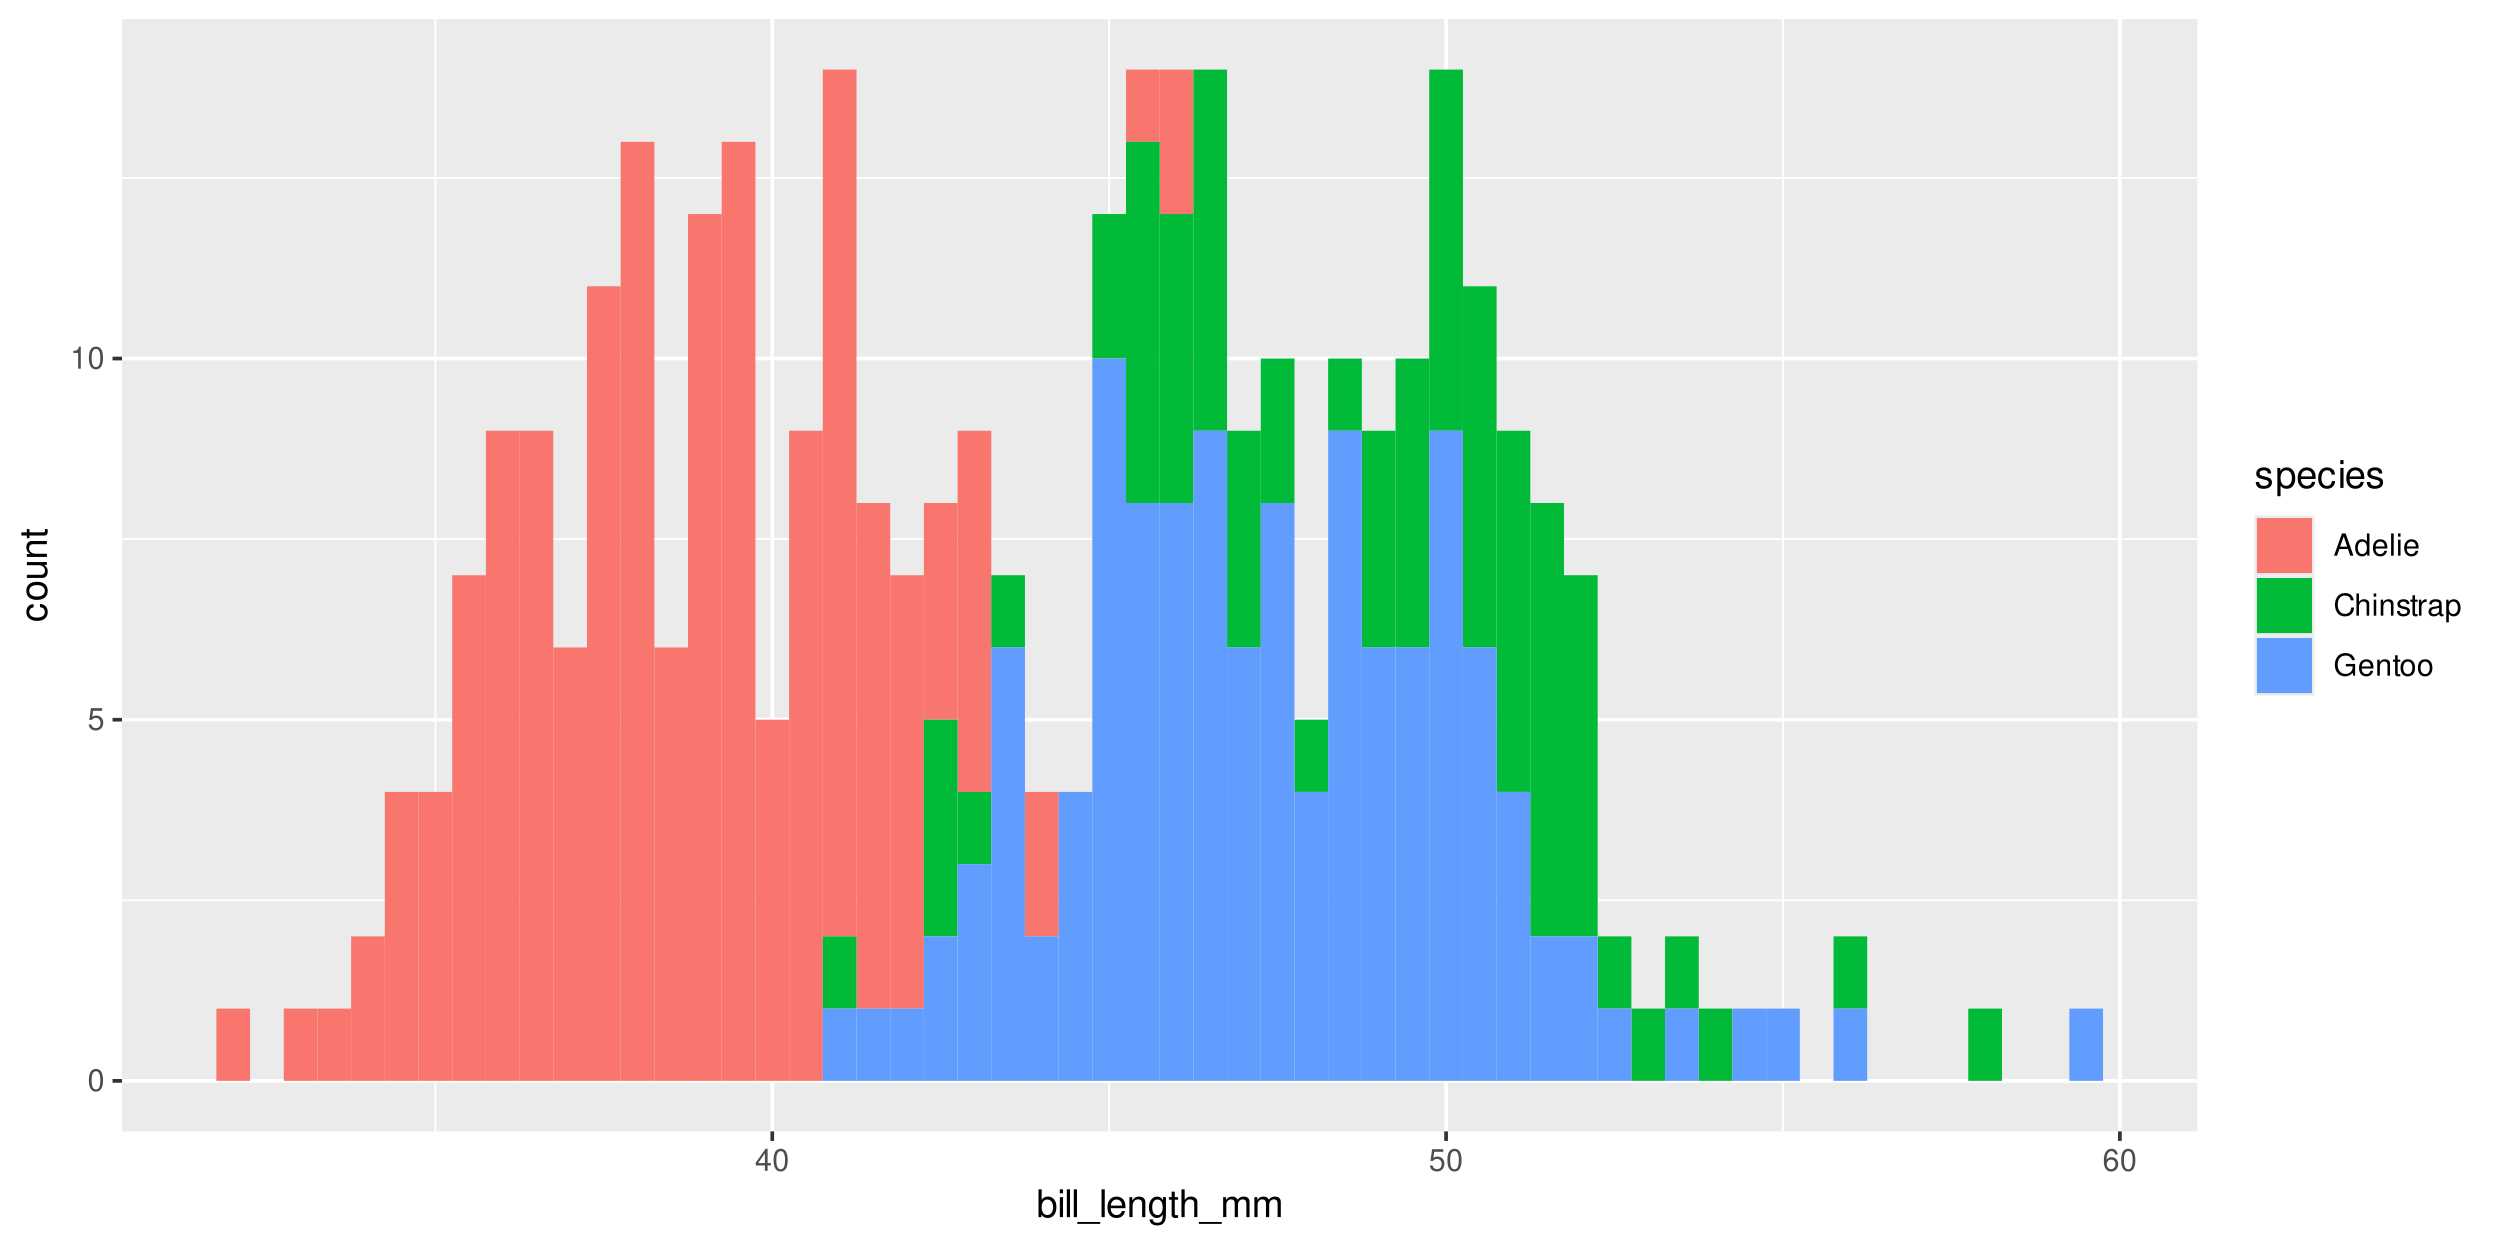 <?xml version="1.0" encoding="UTF-8"?>
<svg xmlns="http://www.w3.org/2000/svg" xmlns:xlink="http://www.w3.org/1999/xlink" width="720" height="360" viewBox="0 0 720 360">
<defs>
<g>
<g id="glyph-0-0">
<path d="M 2.422 -6.359 C 1.844 -6.359 1.312 -6.094 0.984 -5.672 C 0.578 -5.109 0.375 -4.25 0.375 -3.078 C 0.375 -0.938 1.078 0.203 2.422 0.203 C 3.734 0.203 4.453 -0.938 4.453 -3.031 C 4.453 -4.25 4.266 -5.078 3.859 -5.672 C 3.531 -6.109 3.016 -6.359 2.422 -6.359 Z M 2.422 -5.672 C 3.25 -5.672 3.672 -4.828 3.672 -3.094 C 3.672 -1.281 3.266 -0.438 2.406 -0.438 C 1.578 -0.438 1.172 -1.312 1.172 -3.062 C 1.172 -4.828 1.578 -5.672 2.422 -5.672 Z M 2.422 -5.672 "/>
</g>
<g id="glyph-0-1">
<path d="M 4.188 -6.234 L 0.969 -6.234 L 0.5 -2.844 L 1.219 -2.844 C 1.578 -3.266 1.875 -3.422 2.359 -3.422 C 3.203 -3.422 3.719 -2.844 3.719 -1.922 C 3.719 -1.031 3.203 -0.484 2.359 -0.484 C 1.688 -0.484 1.266 -0.828 1.078 -1.531 L 0.312 -1.531 C 0.406 -1.016 0.5 -0.781 0.688 -0.547 C 1.031 -0.078 1.672 0.203 2.375 0.203 C 3.641 0.203 4.516 -0.719 4.516 -2.031 C 4.516 -3.266 3.688 -4.109 2.5 -4.109 C 2.062 -4.109 1.703 -4 1.344 -3.734 L 1.594 -5.469 L 4.188 -5.469 Z M 4.188 -6.234 "/>
</g>
<g id="glyph-0-2">
<path d="M 2.281 -4.531 L 2.281 0 L 3.047 0 L 3.047 -6.359 L 2.547 -6.359 C 2.266 -5.391 2.094 -5.25 0.891 -5.094 L 0.891 -4.531 Z M 2.281 -4.531 "/>
</g>
<g id="glyph-0-3">
<path d="M 2.875 -1.547 L 2.875 0 L 3.656 0 L 3.656 -1.547 L 4.578 -1.547 L 4.578 -2.234 L 3.656 -2.234 L 3.656 -6.359 L 3.078 -6.359 L 0.25 -2.359 L 0.25 -1.547 Z M 2.875 -2.234 L 0.922 -2.234 L 2.875 -5.047 Z M 2.875 -2.234 "/>
</g>
<g id="glyph-0-4">
<path d="M 4.375 -4.703 C 4.234 -5.75 3.562 -6.359 2.609 -6.359 C 1.922 -6.359 1.312 -6.031 0.938 -5.453 C 0.547 -4.828 0.375 -4.062 0.375 -2.906 C 0.375 -1.828 0.531 -1.156 0.906 -0.594 C 1.234 -0.078 1.781 0.203 2.469 0.203 C 3.656 0.203 4.516 -0.688 4.516 -1.922 C 4.516 -3.094 3.719 -3.922 2.609 -3.922 C 1.984 -3.922 1.5 -3.688 1.172 -3.234 C 1.172 -4.797 1.672 -5.672 2.562 -5.672 C 3.109 -5.672 3.484 -5.328 3.609 -4.703 Z M 2.5 -3.234 C 3.25 -3.234 3.719 -2.703 3.719 -1.859 C 3.719 -1.062 3.188 -0.484 2.484 -0.484 C 1.766 -0.484 1.219 -1.094 1.219 -1.906 C 1.219 -2.688 1.734 -3.234 2.5 -3.234 Z M 2.5 -3.234 "/>
</g>
<g id="glyph-0-5">
<path d="M 4.172 -1.922 L 4.828 0 L 5.75 0 L 3.5 -6.406 L 2.438 -6.406 L 0.156 0 L 1.016 0 L 1.703 -1.922 Z M 3.938 -2.609 L 1.906 -2.609 L 2.953 -5.531 Z M 3.938 -2.609 "/>
</g>
<g id="glyph-0-6">
<path d="M 4.359 -6.406 L 3.625 -6.406 L 3.625 -4.031 C 3.312 -4.5 2.828 -4.734 2.203 -4.734 C 1.016 -4.734 0.234 -3.781 0.234 -2.312 C 0.234 -0.75 0.984 0.203 2.234 0.203 C 2.875 0.203 3.312 -0.031 3.703 -0.609 L 3.703 0 L 4.359 0 Z M 2.328 -4.062 C 3.125 -4.062 3.625 -3.359 3.625 -2.25 C 3.625 -1.188 3.109 -0.484 2.344 -0.484 C 1.531 -0.484 1 -1.203 1 -2.266 C 1 -3.344 1.531 -4.062 2.328 -4.062 Z M 2.328 -4.062 "/>
</g>
<g id="glyph-0-7">
<path d="M 4.516 -2.062 C 4.516 -2.766 4.453 -3.188 4.328 -3.531 C 4.031 -4.281 3.328 -4.734 2.469 -4.734 C 1.172 -4.734 0.359 -3.766 0.359 -2.25 C 0.359 -0.719 1.141 0.203 2.453 0.203 C 3.5 0.203 4.234 -0.391 4.422 -1.406 L 3.672 -1.406 C 3.469 -0.797 3.062 -0.469 2.469 -0.469 C 2 -0.469 1.609 -0.688 1.359 -1.078 C 1.188 -1.344 1.125 -1.594 1.125 -2.062 Z M 1.141 -2.656 C 1.203 -3.516 1.719 -4.062 2.453 -4.062 C 3.203 -4.062 3.719 -3.484 3.719 -2.656 Z M 1.141 -2.656 "/>
</g>
<g id="glyph-0-8">
<path d="M 1.344 -6.406 L 0.594 -6.406 L 0.594 0 L 1.344 0 Z M 1.344 -6.406 "/>
</g>
<g id="glyph-0-9">
<path d="M 1.312 -4.609 L 0.594 -4.609 L 0.594 0 L 1.312 0 Z M 1.312 -6.406 L 0.578 -6.406 L 0.578 -5.484 L 1.312 -5.484 Z M 1.312 -6.406 "/>
</g>
<g id="glyph-0-10">
<path d="M 5.828 -4.422 C 5.562 -5.828 4.766 -6.516 3.359 -6.516 C 2.484 -6.516 1.797 -6.25 1.312 -5.719 C 0.734 -5.078 0.422 -4.172 0.422 -3.125 C 0.422 -2.078 0.75 -1.172 1.344 -0.547 C 1.844 -0.031 2.484 0.203 3.312 0.203 C 4.875 0.203 5.766 -0.641 5.953 -2.344 L 5.109 -2.344 C 5.047 -1.906 4.953 -1.594 4.828 -1.344 C 4.562 -0.812 4.016 -0.516 3.328 -0.516 C 2.047 -0.516 1.234 -1.547 1.234 -3.141 C 1.234 -4.781 2 -5.797 3.25 -5.797 C 3.781 -5.797 4.25 -5.641 4.516 -5.391 C 4.766 -5.172 4.891 -4.906 4.984 -4.422 Z M 5.828 -4.422 "/>
</g>
<g id="glyph-0-11">
<path d="M 0.609 -6.406 L 0.609 0 L 1.344 0 L 1.344 -2.547 C 1.344 -3.484 1.844 -4.094 2.594 -4.094 C 2.844 -4.094 3.062 -4.031 3.25 -3.891 C 3.453 -3.734 3.547 -3.516 3.547 -3.188 L 3.547 0 L 4.281 0 L 4.281 -3.484 C 4.281 -4.25 3.719 -4.734 2.828 -4.734 C 2.172 -4.734 1.781 -4.547 1.344 -3.969 L 1.344 -6.406 Z M 0.609 -6.406 "/>
</g>
<g id="glyph-0-12">
<path d="M 0.609 -4.609 L 0.609 0 L 1.359 0 L 1.359 -2.547 C 1.359 -3.484 1.844 -4.094 2.609 -4.094 C 3.188 -4.094 3.547 -3.75 3.547 -3.188 L 3.547 0 L 4.281 0 L 4.281 -3.484 C 4.281 -4.25 3.719 -4.734 2.828 -4.734 C 2.141 -4.734 1.703 -4.484 1.297 -3.828 L 1.297 -4.609 Z M 0.609 -4.609 "/>
</g>
<g id="glyph-0-13">
<path d="M 3.859 -3.328 C 3.844 -4.234 3.25 -4.734 2.188 -4.734 C 1.109 -4.734 0.406 -4.188 0.406 -3.328 C 0.406 -2.609 0.781 -2.266 1.875 -2 L 2.562 -1.844 C 3.062 -1.719 3.266 -1.531 3.266 -1.203 C 3.266 -0.766 2.844 -0.469 2.203 -0.469 C 1.797 -0.469 1.469 -0.594 1.281 -0.781 C 1.172 -0.922 1.125 -1.047 1.078 -1.375 L 0.297 -1.375 C 0.328 -0.312 0.938 0.203 2.141 0.203 C 3.297 0.203 4.031 -0.375 4.031 -1.266 C 4.031 -1.938 3.656 -2.328 2.734 -2.547 L 2.031 -2.703 C 1.438 -2.844 1.172 -3.047 1.172 -3.375 C 1.172 -3.797 1.562 -4.062 2.156 -4.062 C 2.75 -4.062 3.062 -3.812 3.078 -3.328 Z M 3.859 -3.328 "/>
</g>
<g id="glyph-0-14">
<path d="M 2.234 -4.609 L 1.484 -4.609 L 1.484 -5.875 L 0.75 -5.875 L 0.75 -4.609 L 0.125 -4.609 L 0.125 -4.016 L 0.75 -4.016 L 0.75 -0.531 C 0.75 -0.047 1.062 0.203 1.641 0.203 C 1.828 0.203 1.984 0.188 2.234 0.141 L 2.234 -0.469 C 2.125 -0.453 2.031 -0.438 1.875 -0.438 C 1.562 -0.438 1.484 -0.531 1.484 -0.859 L 1.484 -4.016 L 2.234 -4.016 Z M 2.234 -4.609 "/>
</g>
<g id="glyph-0-15">
<path d="M 0.609 -4.609 L 0.609 0 L 1.344 0 L 1.344 -2.391 C 1.359 -3.5 1.812 -4 2.828 -3.969 L 2.828 -4.719 C 2.703 -4.734 2.625 -4.734 2.547 -4.734 C 2.062 -4.734 1.703 -4.453 1.281 -3.781 L 1.281 -4.609 Z M 0.609 -4.609 "/>
</g>
<g id="glyph-0-16">
<path d="M 4.703 -0.438 C 4.625 -0.406 4.594 -0.406 4.547 -0.406 C 4.297 -0.406 4.156 -0.547 4.156 -0.781 L 4.156 -3.484 C 4.156 -4.297 3.547 -4.734 2.422 -4.734 C 1.734 -4.734 1.203 -4.547 0.891 -4.203 C 0.672 -3.969 0.594 -3.703 0.578 -3.25 L 1.312 -3.25 C 1.375 -3.812 1.703 -4.062 2.391 -4.062 C 3.062 -4.062 3.422 -3.812 3.422 -3.375 L 3.422 -3.188 C 3.406 -2.875 3.25 -2.75 2.656 -2.672 C 1.625 -2.547 1.453 -2.5 1.172 -2.391 C 0.641 -2.156 0.375 -1.766 0.375 -1.156 C 0.375 -0.328 0.953 0.203 1.875 0.203 C 2.469 0.203 2.922 0 3.453 -0.469 C 3.5 0 3.734 0.203 4.203 0.203 C 4.359 0.203 4.453 0.188 4.703 0.125 Z M 3.422 -1.453 C 3.422 -1.203 3.359 -1.062 3.125 -0.859 C 2.828 -0.578 2.469 -0.438 2.047 -0.438 C 1.469 -0.438 1.141 -0.719 1.141 -1.172 C 1.141 -1.656 1.453 -1.906 2.25 -2.016 C 3.031 -2.125 3.172 -2.156 3.422 -2.281 Z M 3.422 -1.453 "/>
</g>
<g id="glyph-0-17">
<path d="M 0.469 1.922 L 1.219 1.922 L 1.219 -0.484 C 1.594 -0.016 2.031 0.203 2.625 0.203 C 3.828 0.203 4.594 -0.75 4.594 -2.219 C 4.594 -3.781 3.844 -4.734 2.625 -4.734 C 2 -4.734 1.5 -4.453 1.156 -3.922 L 1.156 -4.609 L 0.469 -4.609 Z M 2.5 -4.062 C 3.312 -4.062 3.828 -3.344 3.828 -2.25 C 3.828 -1.203 3.297 -0.484 2.5 -0.484 C 1.719 -0.484 1.219 -1.188 1.219 -2.266 C 1.219 -3.359 1.719 -4.062 2.5 -4.062 Z M 2.5 -4.062 "/>
</g>
<g id="glyph-0-18">
<path d="M 6.234 -3.391 L 3.562 -3.391 L 3.562 -2.672 L 5.516 -2.672 L 5.516 -2.484 C 5.516 -1.344 4.672 -0.516 3.5 -0.516 C 2.844 -0.516 2.266 -0.75 1.875 -1.172 C 1.453 -1.625 1.203 -2.391 1.203 -3.188 C 1.203 -4.766 2.109 -5.797 3.453 -5.797 C 4.438 -5.797 5.141 -5.297 5.312 -4.469 L 6.156 -4.469 C 5.922 -5.766 4.938 -6.516 3.469 -6.516 C 2.688 -6.516 2.047 -6.312 1.547 -5.906 C 0.797 -5.281 0.391 -4.297 0.391 -3.141 C 0.391 -1.172 1.594 0.203 3.328 0.203 C 4.203 0.203 4.875 -0.125 5.516 -0.812 L 5.719 0.031 L 6.234 0.031 Z M 6.234 -3.391 "/>
</g>
<g id="glyph-0-19">
<path d="M 2.391 -4.734 C 1.094 -4.734 0.312 -3.812 0.312 -2.266 C 0.312 -0.719 1.094 0.203 2.406 0.203 C 3.703 0.203 4.484 -0.719 4.484 -2.234 C 4.484 -3.828 3.734 -4.734 2.391 -4.734 Z M 2.406 -4.062 C 3.234 -4.062 3.719 -3.391 3.719 -2.25 C 3.719 -1.156 3.203 -0.469 2.406 -0.469 C 1.578 -0.469 1.078 -1.156 1.078 -2.266 C 1.078 -3.391 1.578 -4.062 2.406 -4.062 Z M 2.406 -4.062 "/>
</g>
<g id="glyph-1-0">
<path d="M 0.594 -8.016 L 0.594 0 L 1.422 0 L 1.422 -0.734 C 1.859 -0.062 2.438 0.25 3.25 0.25 C 4.766 0.25 5.75 -0.984 5.75 -2.906 C 5.75 -4.781 4.812 -5.922 3.281 -5.922 C 2.5 -5.922 1.938 -5.625 1.5 -4.984 L 1.5 -8.016 Z M 3.109 -5.078 C 4.141 -5.078 4.797 -4.188 4.797 -2.812 C 4.797 -1.5 4.109 -0.609 3.109 -0.609 C 2.141 -0.609 1.5 -1.484 1.5 -2.844 C 1.5 -4.188 2.141 -5.078 3.109 -5.078 Z M 3.109 -5.078 "/>
</g>
<g id="glyph-1-1">
<path d="M 1.656 -5.766 L 0.734 -5.766 L 0.734 0 L 1.656 0 Z M 1.656 -8.016 L 0.719 -8.016 L 0.719 -6.859 L 1.656 -6.859 Z M 1.656 -8.016 "/>
</g>
<g id="glyph-1-2">
<path d="M 1.672 -8.016 L 0.75 -8.016 L 0.75 0 L 1.672 0 Z M 1.672 -8.016 "/>
</g>
<g id="glyph-1-3">
<path d="M 6.359 1.391 L -0.234 1.391 L -0.234 1.938 L 6.359 1.938 Z M 6.359 1.391 "/>
</g>
<g id="glyph-1-4">
<path d="M 5.641 -2.578 C 5.641 -3.453 5.578 -3.984 5.406 -4.406 C 5.031 -5.359 4.156 -5.922 3.078 -5.922 C 1.469 -5.922 0.438 -4.703 0.438 -2.812 C 0.438 -0.906 1.438 0.25 3.062 0.25 C 4.375 0.25 5.297 -0.5 5.516 -1.75 L 4.594 -1.75 C 4.344 -0.984 3.828 -0.594 3.094 -0.594 C 2.516 -0.594 2.016 -0.859 1.703 -1.344 C 1.484 -1.672 1.406 -2 1.391 -2.578 Z M 1.422 -3.328 C 1.5 -4.391 2.141 -5.078 3.062 -5.078 C 4 -5.078 4.656 -4.359 4.656 -3.328 Z M 1.422 -3.328 "/>
</g>
<g id="glyph-1-5">
<path d="M 0.766 -5.766 L 0.766 0 L 1.688 0 L 1.688 -3.172 C 1.688 -4.359 2.312 -5.125 3.25 -5.125 C 3.984 -5.125 4.438 -4.688 4.438 -4 L 4.438 0 L 5.359 0 L 5.359 -4.359 C 5.359 -5.312 4.641 -5.922 3.531 -5.922 C 2.672 -5.922 2.125 -5.594 1.609 -4.797 L 1.609 -5.766 Z M 0.766 -5.766 "/>
</g>
<g id="glyph-1-6">
<path d="M 4.438 -5.766 L 4.438 -4.922 C 3.984 -5.625 3.469 -5.922 2.75 -5.922 C 1.359 -5.922 0.391 -4.625 0.391 -2.781 C 0.391 -1.812 0.609 -1.109 1.109 -0.531 C 1.547 -0.016 2.094 0.25 2.688 0.25 C 3.375 0.25 3.875 -0.062 4.359 -0.781 L 4.359 -0.484 C 4.359 1.062 3.922 1.625 2.781 1.625 C 2 1.625 1.594 1.312 1.5 0.656 L 0.578 0.656 C 0.656 1.734 1.5 2.391 2.766 2.391 C 3.609 2.391 4.312 2.125 4.688 1.656 C 5.125 1.125 5.297 0.406 5.297 -0.953 L 5.297 -5.766 Z M 2.844 -5.078 C 3.812 -5.078 4.359 -4.266 4.359 -2.812 C 4.359 -1.406 3.797 -0.594 2.844 -0.594 C 1.891 -0.594 1.344 -1.422 1.344 -2.844 C 1.344 -4.25 1.891 -5.078 2.844 -5.078 Z M 2.844 -5.078 "/>
</g>
<g id="glyph-1-7">
<path d="M 2.797 -5.766 L 1.844 -5.766 L 1.844 -7.344 L 0.938 -7.344 L 0.938 -5.766 L 0.156 -5.766 L 0.156 -5.016 L 0.938 -5.016 L 0.938 -0.656 C 0.938 -0.062 1.328 0.25 2.047 0.25 C 2.281 0.25 2.484 0.234 2.797 0.172 L 2.797 -0.594 C 2.656 -0.562 2.547 -0.547 2.359 -0.547 C 1.953 -0.547 1.844 -0.656 1.844 -1.062 L 1.844 -5.016 L 2.797 -5.016 Z M 2.797 -5.766 "/>
</g>
<g id="glyph-1-8">
<path d="M 0.766 -8.016 L 0.766 0 L 1.688 0 L 1.688 -3.172 C 1.688 -4.359 2.297 -5.125 3.25 -5.125 C 3.547 -5.125 3.844 -5.031 4.062 -4.875 C 4.328 -4.672 4.438 -4.406 4.438 -4 L 4.438 0 L 5.344 0 L 5.344 -4.359 C 5.344 -5.328 4.656 -5.922 3.531 -5.922 C 2.719 -5.922 2.219 -5.672 1.688 -4.969 L 1.688 -8.016 Z M 0.766 -8.016 "/>
</g>
<g id="glyph-1-9">
<path d="M 0.766 -5.766 L 0.766 0 L 1.688 0 L 1.688 -3.625 C 1.688 -4.453 2.297 -5.125 3.047 -5.125 C 3.734 -5.125 4.109 -4.703 4.109 -3.969 L 4.109 0 L 5.031 0 L 5.031 -3.625 C 5.031 -4.453 5.641 -5.125 6.391 -5.125 C 7.062 -5.125 7.453 -4.703 7.453 -3.969 L 7.453 0 L 8.375 0 L 8.375 -4.328 C 8.375 -5.359 7.781 -5.922 6.703 -5.922 C 5.938 -5.922 5.484 -5.703 4.938 -5.047 C 4.594 -5.672 4.141 -5.922 3.391 -5.922 C 2.625 -5.922 2.094 -5.641 1.609 -4.953 L 1.609 -5.766 Z M 0.766 -5.766 "/>
</g>
<g id="glyph-1-10">
<path d="M 4.812 -4.156 C 4.812 -5.297 4.062 -5.922 2.734 -5.922 C 1.391 -5.922 0.516 -5.234 0.516 -4.172 C 0.516 -3.266 0.984 -2.844 2.344 -2.516 L 3.203 -2.297 C 3.844 -2.141 4.094 -1.906 4.094 -1.5 C 4.094 -0.953 3.547 -0.594 2.75 -0.594 C 2.25 -0.594 1.844 -0.734 1.609 -0.984 C 1.469 -1.141 1.391 -1.312 1.344 -1.719 L 0.375 -1.719 C 0.422 -0.391 1.172 0.25 2.672 0.25 C 4.125 0.25 5.047 -0.469 5.047 -1.578 C 5.047 -2.438 4.562 -2.906 3.422 -3.172 L 2.547 -3.391 C 1.797 -3.562 1.469 -3.812 1.469 -4.219 C 1.469 -4.75 1.953 -5.078 2.688 -5.078 C 3.438 -5.078 3.828 -4.766 3.844 -4.156 Z M 4.812 -4.156 "/>
</g>
<g id="glyph-1-11">
<path d="M 0.594 2.391 L 1.516 2.391 L 1.516 -0.609 C 2 -0.016 2.547 0.25 3.281 0.25 C 4.781 0.25 5.75 -0.953 5.75 -2.781 C 5.75 -4.719 4.812 -5.922 3.281 -5.922 C 2.5 -5.922 1.875 -5.578 1.438 -4.891 L 1.438 -5.766 L 0.594 -5.766 Z M 3.125 -5.078 C 4.141 -5.078 4.797 -4.188 4.797 -2.812 C 4.797 -1.5 4.125 -0.609 3.125 -0.609 C 2.141 -0.609 1.516 -1.484 1.516 -2.844 C 1.516 -4.188 2.141 -5.078 3.125 -5.078 Z M 3.125 -5.078 "/>
</g>
<g id="glyph-1-12">
<path d="M 5.188 -3.828 C 5.141 -4.391 5.016 -4.75 4.797 -5.078 C 4.406 -5.609 3.703 -5.922 2.906 -5.922 C 1.344 -5.922 0.344 -4.703 0.344 -2.781 C 0.344 -0.922 1.328 0.25 2.891 0.25 C 4.266 0.25 5.141 -0.578 5.25 -1.984 L 4.328 -1.984 C 4.172 -1.062 3.703 -0.594 2.922 -0.594 C 1.906 -0.594 1.297 -1.422 1.297 -2.781 C 1.297 -4.219 1.891 -5.078 2.891 -5.078 C 3.656 -5.078 4.141 -4.625 4.25 -3.828 Z M 5.188 -3.828 "/>
</g>
<g id="glyph-2-0">
<path d="M -3.828 -5.188 C -4.391 -5.141 -4.75 -5.016 -5.078 -4.797 C -5.609 -4.406 -5.922 -3.703 -5.922 -2.906 C -5.922 -1.344 -4.703 -0.344 -2.781 -0.344 C -0.922 -0.344 0.25 -1.328 0.25 -2.891 C 0.25 -4.266 -0.578 -5.141 -1.984 -5.25 L -1.984 -4.328 C -1.062 -4.172 -0.594 -3.703 -0.594 -2.922 C -0.594 -1.906 -1.422 -1.297 -2.781 -1.297 C -4.219 -1.297 -5.078 -1.891 -5.078 -2.891 C -5.078 -3.656 -4.625 -4.141 -3.828 -4.25 Z M -3.828 -5.188 "/>
</g>
<g id="glyph-2-1">
<path d="M -5.922 -2.984 C -5.922 -1.359 -4.781 -0.391 -2.844 -0.391 C -0.891 -0.391 0.25 -1.359 0.25 -3 C 0.25 -4.625 -0.906 -5.609 -2.797 -5.609 C -4.797 -5.609 -5.922 -4.656 -5.922 -2.984 Z M -5.078 -3 C -5.078 -4.031 -4.234 -4.656 -2.812 -4.656 C -1.438 -4.656 -0.594 -4.016 -0.594 -3 C -0.594 -1.984 -1.438 -1.359 -2.844 -1.359 C -4.234 -1.359 -5.078 -1.984 -5.078 -3 Z M -5.078 -3 "/>
</g>
<g id="glyph-2-2">
<path d="M 0 -5.297 L -5.766 -5.297 L -5.766 -4.391 L -2.5 -4.391 C -1.312 -4.391 -0.547 -3.766 -0.547 -2.812 C -0.547 -2.094 -0.984 -1.625 -1.688 -1.625 L -5.766 -1.625 L -5.766 -0.719 L -1.312 -0.719 C -0.359 -0.719 0.25 -1.438 0.25 -2.547 C 0.25 -3.406 -0.047 -3.938 -0.797 -4.484 L 0 -4.484 Z M 0 -5.297 "/>
</g>
<g id="glyph-2-3">
<path d="M -5.766 -0.766 L 0 -0.766 L 0 -1.688 L -3.172 -1.688 C -4.359 -1.688 -5.125 -2.312 -5.125 -3.25 C -5.125 -3.984 -4.688 -4.438 -4 -4.438 L 0 -4.438 L 0 -5.359 L -4.359 -5.359 C -5.312 -5.359 -5.922 -4.641 -5.922 -3.531 C -5.922 -2.672 -5.594 -2.125 -4.797 -1.609 L -5.766 -1.609 Z M -5.766 -0.766 "/>
</g>
<g id="glyph-2-4">
<path d="M -5.766 -2.797 L -5.766 -1.844 L -7.344 -1.844 L -7.344 -0.938 L -5.766 -0.938 L -5.766 -0.156 L -5.016 -0.156 L -5.016 -0.938 L -0.656 -0.938 C -0.062 -0.938 0.25 -1.328 0.25 -2.047 C 0.25 -2.281 0.234 -2.484 0.172 -2.797 L -0.594 -2.797 C -0.562 -2.656 -0.547 -2.547 -0.547 -2.359 C -0.547 -1.953 -0.656 -1.844 -1.062 -1.844 L -5.016 -1.844 L -5.016 -2.797 Z M -5.766 -2.797 "/>
</g>
</g>
<clipPath id="clip-0">
<path clip-rule="nonzero" d="M 35.152 5.48 L 632.844 5.48 L 632.844 325.852 L 35.152 325.852 Z M 35.152 5.48 "/>
</clipPath>
<clipPath id="clip-1">
<path clip-rule="nonzero" d="M 35.152 259 L 632.844 259 L 632.844 260 L 35.152 260 Z M 35.152 259 "/>
</clipPath>
<clipPath id="clip-2">
<path clip-rule="nonzero" d="M 35.152 154 L 632.844 154 L 632.844 156 L 35.152 156 Z M 35.152 154 "/>
</clipPath>
<clipPath id="clip-3">
<path clip-rule="nonzero" d="M 35.152 50 L 632.844 50 L 632.844 52 L 35.152 52 Z M 35.152 50 "/>
</clipPath>
<clipPath id="clip-4">
<path clip-rule="nonzero" d="M 125 5.48 L 126 5.48 L 126 325.852 L 125 325.852 Z M 125 5.48 "/>
</clipPath>
<clipPath id="clip-5">
<path clip-rule="nonzero" d="M 319 5.48 L 320 5.48 L 320 325.852 L 319 325.852 Z M 319 5.48 "/>
</clipPath>
<clipPath id="clip-6">
<path clip-rule="nonzero" d="M 513 5.48 L 514 5.48 L 514 325.852 L 513 325.852 Z M 513 5.48 "/>
</clipPath>
<clipPath id="clip-7">
<path clip-rule="nonzero" d="M 35.152 310 L 632.844 310 L 632.844 312 L 35.152 312 Z M 35.152 310 "/>
</clipPath>
<clipPath id="clip-8">
<path clip-rule="nonzero" d="M 35.152 206 L 632.844 206 L 632.844 208 L 35.152 208 Z M 35.152 206 "/>
</clipPath>
<clipPath id="clip-9">
<path clip-rule="nonzero" d="M 35.152 102 L 632.844 102 L 632.844 104 L 35.152 104 Z M 35.152 102 "/>
</clipPath>
<clipPath id="clip-10">
<path clip-rule="nonzero" d="M 221 5.48 L 223 5.48 L 223 325.852 L 221 325.852 Z M 221 5.48 "/>
</clipPath>
<clipPath id="clip-11">
<path clip-rule="nonzero" d="M 415 5.48 L 418 5.48 L 418 325.852 L 415 325.852 Z M 415 5.48 "/>
</clipPath>
<clipPath id="clip-12">
<path clip-rule="nonzero" d="M 609 5.48 L 612 5.48 L 612 325.852 L 609 325.852 Z M 609 5.48 "/>
</clipPath>
</defs>
<rect x="-72" y="-36" width="864" height="432" fill="rgb(100%, 100%, 100%)" fill-opacity="1"/>
<rect x="-72" y="-36" width="864" height="432" fill="rgb(100%, 100%, 100%)" fill-opacity="1"/>
<path fill="none" stroke-width="1.067" stroke-linecap="round" stroke-linejoin="round" stroke="rgb(100%, 100%, 100%)" stroke-opacity="1" stroke-miterlimit="10" d="M 0 360 L 720 360 L 720 0 L 0 0 Z M 0 360 "/>
<g clip-path="url(#clip-0)">
<path fill-rule="nonzero" fill="rgb(92.157%, 92.157%, 92.157%)" fill-opacity="1" d="M 35.152 325.848 L 632.844 325.848 L 632.844 5.477 L 35.152 5.477 Z M 35.152 325.848 "/>
</g>
<g clip-path="url(#clip-1)">
<path fill="none" stroke-width="0.533" stroke-linecap="butt" stroke-linejoin="round" stroke="rgb(100%, 100%, 100%)" stroke-opacity="1" stroke-miterlimit="10" d="M 35.152 259.277 L 632.844 259.277 "/>
</g>
<g clip-path="url(#clip-2)">
<path fill="none" stroke-width="0.533" stroke-linecap="butt" stroke-linejoin="round" stroke="rgb(100%, 100%, 100%)" stroke-opacity="1" stroke-miterlimit="10" d="M 35.152 155.262 L 632.844 155.262 "/>
</g>
<g clip-path="url(#clip-3)">
<path fill="none" stroke-width="0.533" stroke-linecap="butt" stroke-linejoin="round" stroke="rgb(100%, 100%, 100%)" stroke-opacity="1" stroke-miterlimit="10" d="M 35.152 51.246 L 632.844 51.246 "/>
</g>
<g clip-path="url(#clip-4)">
<path fill="none" stroke-width="0.533" stroke-linecap="butt" stroke-linejoin="round" stroke="rgb(100%, 100%, 100%)" stroke-opacity="1" stroke-miterlimit="10" d="M 125.387 325.848 L 125.387 5.48 "/>
</g>
<g clip-path="url(#clip-5)">
<path fill="none" stroke-width="0.533" stroke-linecap="butt" stroke-linejoin="round" stroke="rgb(100%, 100%, 100%)" stroke-opacity="1" stroke-miterlimit="10" d="M 319.441 325.848 L 319.441 5.48 "/>
</g>
<g clip-path="url(#clip-6)">
<path fill="none" stroke-width="0.533" stroke-linecap="butt" stroke-linejoin="round" stroke="rgb(100%, 100%, 100%)" stroke-opacity="1" stroke-miterlimit="10" d="M 513.5 325.848 L 513.5 5.48 "/>
</g>
<g clip-path="url(#clip-7)">
<path fill="none" stroke-width="1.067" stroke-linecap="butt" stroke-linejoin="round" stroke="rgb(100%, 100%, 100%)" stroke-opacity="1" stroke-miterlimit="10" d="M 35.152 311.285 L 632.844 311.285 "/>
</g>
<g clip-path="url(#clip-8)">
<path fill="none" stroke-width="1.067" stroke-linecap="butt" stroke-linejoin="round" stroke="rgb(100%, 100%, 100%)" stroke-opacity="1" stroke-miterlimit="10" d="M 35.152 207.27 L 632.844 207.27 "/>
</g>
<g clip-path="url(#clip-9)">
<path fill="none" stroke-width="1.067" stroke-linecap="butt" stroke-linejoin="round" stroke="rgb(100%, 100%, 100%)" stroke-opacity="1" stroke-miterlimit="10" d="M 35.152 103.254 L 632.844 103.254 "/>
</g>
<g clip-path="url(#clip-10)">
<path fill="none" stroke-width="1.067" stroke-linecap="butt" stroke-linejoin="round" stroke="rgb(100%, 100%, 100%)" stroke-opacity="1" stroke-miterlimit="10" d="M 222.414 325.848 L 222.414 5.48 "/>
</g>
<g clip-path="url(#clip-11)">
<path fill="none" stroke-width="1.067" stroke-linecap="butt" stroke-linejoin="round" stroke="rgb(100%, 100%, 100%)" stroke-opacity="1" stroke-miterlimit="10" d="M 416.473 325.848 L 416.473 5.48 "/>
</g>
<g clip-path="url(#clip-12)">
<path fill="none" stroke-width="1.067" stroke-linecap="butt" stroke-linejoin="round" stroke="rgb(100%, 100%, 100%)" stroke-opacity="1" stroke-miterlimit="10" d="M 610.527 325.848 L 610.527 5.48 "/>
</g>
<path fill-rule="nonzero" fill="rgb(97.255%, 46.275%, 42.745%)" fill-opacity="1" d="M 62.32 311.285 L 72.023 311.285 L 72.023 290.48 L 62.32 290.48 Z M 62.32 311.285 "/>
<path fill-rule="nonzero" fill="rgb(97.255%, 46.275%, 42.745%)" fill-opacity="1" d="M 81.723 311.285 L 91.426 311.285 L 91.426 290.48 L 81.723 290.48 Z M 81.723 311.285 "/>
<path fill-rule="nonzero" fill="rgb(97.255%, 46.275%, 42.745%)" fill-opacity="1" d="M 91.426 311.285 L 101.129 311.285 L 101.129 290.48 L 91.426 290.48 Z M 91.426 311.285 "/>
<path fill-rule="nonzero" fill="rgb(97.255%, 46.275%, 42.745%)" fill-opacity="1" d="M 101.129 311.285 L 110.832 311.285 L 110.832 269.68 L 101.129 269.68 Z M 101.129 311.285 "/>
<path fill-rule="nonzero" fill="rgb(97.255%, 46.275%, 42.745%)" fill-opacity="1" d="M 110.832 311.285 L 120.535 311.285 L 120.535 228.07 L 110.832 228.07 Z M 110.832 311.285 "/>
<path fill-rule="nonzero" fill="rgb(97.255%, 46.275%, 42.745%)" fill-opacity="1" d="M 120.535 311.285 L 130.238 311.285 L 130.238 228.07 L 120.535 228.07 Z M 120.535 311.285 "/>
<path fill-rule="nonzero" fill="rgb(97.255%, 46.275%, 42.745%)" fill-opacity="1" d="M 130.238 311.285 L 139.941 311.285 L 139.941 165.664 L 130.238 165.664 Z M 130.238 311.285 "/>
<path fill-rule="nonzero" fill="rgb(97.255%, 46.275%, 42.745%)" fill-opacity="1" d="M 139.941 311.285 L 149.645 311.285 L 149.645 124.055 L 139.941 124.055 Z M 139.941 311.285 "/>
<path fill-rule="nonzero" fill="rgb(97.255%, 46.275%, 42.745%)" fill-opacity="1" d="M 149.645 311.285 L 159.348 311.285 L 159.348 124.055 L 149.645 124.055 Z M 149.645 311.285 "/>
<path fill-rule="nonzero" fill="rgb(97.255%, 46.275%, 42.745%)" fill-opacity="1" d="M 159.348 311.285 L 169.051 311.285 L 169.051 186.465 L 159.348 186.465 Z M 159.348 311.285 "/>
<path fill-rule="nonzero" fill="rgb(97.255%, 46.275%, 42.745%)" fill-opacity="1" d="M 169.051 311.285 L 178.754 311.285 L 178.754 82.449 L 169.051 82.449 Z M 169.051 311.285 "/>
<path fill-rule="nonzero" fill="rgb(97.255%, 46.275%, 42.745%)" fill-opacity="1" d="M 178.754 311.285 L 188.457 311.285 L 188.457 40.844 L 178.754 40.844 Z M 178.754 311.285 "/>
<path fill-rule="nonzero" fill="rgb(97.255%, 46.275%, 42.745%)" fill-opacity="1" d="M 188.453 311.285 L 198.156 311.285 L 198.156 186.465 L 188.453 186.465 Z M 188.453 311.285 "/>
<path fill-rule="nonzero" fill="rgb(97.255%, 46.275%, 42.745%)" fill-opacity="1" d="M 198.156 311.285 L 207.859 311.285 L 207.859 61.645 L 198.156 61.645 Z M 198.156 311.285 "/>
<path fill-rule="nonzero" fill="rgb(97.255%, 46.275%, 42.745%)" fill-opacity="1" d="M 207.859 311.285 L 217.562 311.285 L 217.562 40.844 L 207.859 40.844 Z M 207.859 311.285 "/>
<path fill-rule="nonzero" fill="rgb(97.255%, 46.275%, 42.745%)" fill-opacity="1" d="M 217.562 311.285 L 227.266 311.285 L 227.266 207.27 L 217.562 207.27 Z M 217.562 311.285 "/>
<path fill-rule="nonzero" fill="rgb(97.255%, 46.275%, 42.745%)" fill-opacity="1" d="M 227.266 311.285 L 236.969 311.285 L 236.969 124.055 L 227.266 124.055 Z M 227.266 311.285 "/>
<path fill-rule="nonzero" fill="rgb(97.255%, 46.275%, 42.745%)" fill-opacity="1" d="M 236.969 269.68 L 246.672 269.68 L 246.672 20.039 L 236.969 20.039 Z M 236.969 269.68 "/>
<path fill-rule="nonzero" fill="rgb(97.255%, 46.275%, 42.745%)" fill-opacity="1" d="M 246.672 290.484 L 256.375 290.484 L 256.375 144.863 L 246.672 144.863 Z M 246.672 290.484 "/>
<path fill-rule="nonzero" fill="rgb(97.255%, 46.275%, 42.745%)" fill-opacity="1" d="M 256.375 290.484 L 266.078 290.484 L 266.078 165.664 L 256.375 165.664 Z M 256.375 290.484 "/>
<path fill-rule="nonzero" fill="rgb(97.255%, 46.275%, 42.745%)" fill-opacity="1" d="M 266.078 207.27 L 275.781 207.27 L 275.781 144.859 L 266.078 144.859 Z M 266.078 207.27 "/>
<path fill-rule="nonzero" fill="rgb(97.255%, 46.275%, 42.745%)" fill-opacity="1" d="M 275.781 228.074 L 285.484 228.074 L 285.484 124.059 L 275.781 124.059 Z M 275.781 228.074 "/>
<path fill-rule="nonzero" fill="rgb(97.255%, 46.275%, 42.745%)" fill-opacity="1" d="M 295.188 269.68 L 304.891 269.68 L 304.891 228.074 L 295.188 228.074 Z M 295.188 269.68 "/>
<path fill-rule="nonzero" fill="rgb(97.255%, 46.275%, 42.745%)" fill-opacity="1" d="M 324.293 40.844 L 333.996 40.844 L 333.996 20.039 L 324.293 20.039 Z M 324.293 40.844 "/>
<path fill-rule="nonzero" fill="rgb(97.255%, 46.275%, 42.745%)" fill-opacity="1" d="M 333.996 61.648 L 343.699 61.648 L 343.699 20.043 L 333.996 20.043 Z M 333.996 61.648 "/>
<path fill-rule="nonzero" fill="rgb(0%, 72.941%, 21.961%)" fill-opacity="1" d="M 236.969 290.484 L 246.672 290.484 L 246.672 269.68 L 236.969 269.68 Z M 236.969 290.484 "/>
<path fill-rule="nonzero" fill="rgb(0%, 72.941%, 21.961%)" fill-opacity="1" d="M 266.078 269.68 L 275.781 269.68 L 275.781 207.27 L 266.078 207.27 Z M 266.078 269.68 "/>
<path fill-rule="nonzero" fill="rgb(0%, 72.941%, 21.961%)" fill-opacity="1" d="M 275.781 248.879 L 285.484 248.879 L 285.484 228.074 L 275.781 228.074 Z M 275.781 248.879 "/>
<path fill-rule="nonzero" fill="rgb(0%, 72.941%, 21.961%)" fill-opacity="1" d="M 285.484 186.469 L 295.188 186.469 L 295.188 165.664 L 285.484 165.664 Z M 285.484 186.469 "/>
<path fill-rule="nonzero" fill="rgb(0%, 72.941%, 21.961%)" fill-opacity="1" d="M 314.59 103.254 L 324.293 103.254 L 324.293 61.648 L 314.59 61.648 Z M 314.59 103.254 "/>
<path fill-rule="nonzero" fill="rgb(0%, 72.941%, 21.961%)" fill-opacity="1" d="M 324.293 144.859 L 333.996 144.859 L 333.996 40.844 L 324.293 40.844 Z M 324.293 144.859 "/>
<path fill-rule="nonzero" fill="rgb(0%, 72.941%, 21.961%)" fill-opacity="1" d="M 333.996 144.859 L 343.699 144.859 L 343.699 61.645 L 333.996 61.645 Z M 333.996 144.859 "/>
<path fill-rule="nonzero" fill="rgb(0%, 72.941%, 21.961%)" fill-opacity="1" d="M 343.699 124.059 L 353.402 124.059 L 353.402 20.043 L 343.699 20.043 Z M 343.699 124.059 "/>
<path fill-rule="nonzero" fill="rgb(0%, 72.941%, 21.961%)" fill-opacity="1" d="M 353.402 186.469 L 363.105 186.469 L 363.105 124.059 L 353.402 124.059 Z M 353.402 186.469 "/>
<path fill-rule="nonzero" fill="rgb(0%, 72.941%, 21.961%)" fill-opacity="1" d="M 363.105 144.859 L 372.809 144.859 L 372.809 103.254 L 363.105 103.254 Z M 363.105 144.859 "/>
<path fill-rule="nonzero" fill="rgb(0%, 72.941%, 21.961%)" fill-opacity="1" d="M 372.809 228.074 L 382.512 228.074 L 382.512 207.27 L 372.809 207.27 Z M 372.809 228.074 "/>
<path fill-rule="nonzero" fill="rgb(0%, 72.941%, 21.961%)" fill-opacity="1" d="M 382.512 124.059 L 392.215 124.059 L 392.215 103.254 L 382.512 103.254 Z M 382.512 124.059 "/>
<path fill-rule="nonzero" fill="rgb(0%, 72.941%, 21.961%)" fill-opacity="1" d="M 392.215 186.469 L 401.918 186.469 L 401.918 124.059 L 392.215 124.059 Z M 392.215 186.469 "/>
<path fill-rule="nonzero" fill="rgb(0%, 72.941%, 21.961%)" fill-opacity="1" d="M 401.918 186.469 L 411.621 186.469 L 411.621 103.254 L 401.918 103.254 Z M 401.918 186.469 "/>
<path fill-rule="nonzero" fill="rgb(0%, 72.941%, 21.961%)" fill-opacity="1" d="M 411.621 124.059 L 421.324 124.059 L 421.324 20.043 L 411.621 20.043 Z M 411.621 124.059 "/>
<path fill-rule="nonzero" fill="rgb(0%, 72.941%, 21.961%)" fill-opacity="1" d="M 421.32 186.469 L 431.023 186.469 L 431.023 82.453 L 421.32 82.453 Z M 421.32 186.469 "/>
<path fill-rule="nonzero" fill="rgb(0%, 72.941%, 21.961%)" fill-opacity="1" d="M 431.023 228.074 L 440.727 228.074 L 440.727 124.059 L 431.023 124.059 Z M 431.023 228.074 "/>
<path fill-rule="nonzero" fill="rgb(0%, 72.941%, 21.961%)" fill-opacity="1" d="M 440.727 269.68 L 450.43 269.68 L 450.43 144.859 L 440.727 144.859 Z M 440.727 269.68 "/>
<path fill-rule="nonzero" fill="rgb(0%, 72.941%, 21.961%)" fill-opacity="1" d="M 450.43 269.68 L 460.133 269.68 L 460.133 165.664 L 450.43 165.664 Z M 450.43 269.68 "/>
<path fill-rule="nonzero" fill="rgb(0%, 72.941%, 21.961%)" fill-opacity="1" d="M 460.133 290.484 L 469.836 290.484 L 469.836 269.68 L 460.133 269.68 Z M 460.133 290.484 "/>
<path fill-rule="nonzero" fill="rgb(0%, 72.941%, 21.961%)" fill-opacity="1" d="M 469.836 311.285 L 479.539 311.285 L 479.539 290.48 L 469.836 290.48 Z M 469.836 311.285 "/>
<path fill-rule="nonzero" fill="rgb(0%, 72.941%, 21.961%)" fill-opacity="1" d="M 479.539 290.484 L 489.242 290.484 L 489.242 269.68 L 479.539 269.68 Z M 479.539 290.484 "/>
<path fill-rule="nonzero" fill="rgb(0%, 72.941%, 21.961%)" fill-opacity="1" d="M 489.242 311.285 L 498.945 311.285 L 498.945 290.48 L 489.242 290.48 Z M 489.242 311.285 "/>
<path fill-rule="nonzero" fill="rgb(0%, 72.941%, 21.961%)" fill-opacity="1" d="M 528.055 290.484 L 537.758 290.484 L 537.758 269.68 L 528.055 269.68 Z M 528.055 290.484 "/>
<path fill-rule="nonzero" fill="rgb(0%, 72.941%, 21.961%)" fill-opacity="1" d="M 566.863 311.285 L 576.566 311.285 L 576.566 290.48 L 566.863 290.48 Z M 566.863 311.285 "/>
<path fill-rule="nonzero" fill="rgb(38.039%, 61.176%, 100%)" fill-opacity="1" d="M 236.969 311.285 L 246.672 311.285 L 246.672 290.48 L 236.969 290.48 Z M 236.969 311.285 "/>
<path fill-rule="nonzero" fill="rgb(38.039%, 61.176%, 100%)" fill-opacity="1" d="M 246.672 311.285 L 256.375 311.285 L 256.375 290.48 L 246.672 290.48 Z M 246.672 311.285 "/>
<path fill-rule="nonzero" fill="rgb(38.039%, 61.176%, 100%)" fill-opacity="1" d="M 256.375 311.285 L 266.078 311.285 L 266.078 290.48 L 256.375 290.48 Z M 256.375 311.285 "/>
<path fill-rule="nonzero" fill="rgb(38.039%, 61.176%, 100%)" fill-opacity="1" d="M 266.078 311.285 L 275.781 311.285 L 275.781 269.68 L 266.078 269.68 Z M 266.078 311.285 "/>
<path fill-rule="nonzero" fill="rgb(38.039%, 61.176%, 100%)" fill-opacity="1" d="M 275.781 311.285 L 285.484 311.285 L 285.484 248.875 L 275.781 248.875 Z M 275.781 311.285 "/>
<path fill-rule="nonzero" fill="rgb(38.039%, 61.176%, 100%)" fill-opacity="1" d="M 285.484 311.285 L 295.188 311.285 L 295.188 186.465 L 285.484 186.465 Z M 285.484 311.285 "/>
<path fill-rule="nonzero" fill="rgb(38.039%, 61.176%, 100%)" fill-opacity="1" d="M 295.188 311.285 L 304.891 311.285 L 304.891 269.68 L 295.188 269.68 Z M 295.188 311.285 "/>
<path fill-rule="nonzero" fill="rgb(38.039%, 61.176%, 100%)" fill-opacity="1" d="M 304.887 311.285 L 314.59 311.285 L 314.59 228.07 L 304.887 228.07 Z M 304.887 311.285 "/>
<path fill-rule="nonzero" fill="rgb(38.039%, 61.176%, 100%)" fill-opacity="1" d="M 314.59 311.285 L 324.293 311.285 L 324.293 103.254 L 314.59 103.254 Z M 314.59 311.285 "/>
<path fill-rule="nonzero" fill="rgb(38.039%, 61.176%, 100%)" fill-opacity="1" d="M 324.293 311.285 L 333.996 311.285 L 333.996 144.859 L 324.293 144.859 Z M 324.293 311.285 "/>
<path fill-rule="nonzero" fill="rgb(38.039%, 61.176%, 100%)" fill-opacity="1" d="M 333.996 311.285 L 343.699 311.285 L 343.699 144.859 L 333.996 144.859 Z M 333.996 311.285 "/>
<path fill-rule="nonzero" fill="rgb(38.039%, 61.176%, 100%)" fill-opacity="1" d="M 343.699 311.285 L 353.402 311.285 L 353.402 124.055 L 343.699 124.055 Z M 343.699 311.285 "/>
<path fill-rule="nonzero" fill="rgb(38.039%, 61.176%, 100%)" fill-opacity="1" d="M 353.402 311.285 L 363.105 311.285 L 363.105 186.465 L 353.402 186.465 Z M 353.402 311.285 "/>
<path fill-rule="nonzero" fill="rgb(38.039%, 61.176%, 100%)" fill-opacity="1" d="M 363.105 311.285 L 372.809 311.285 L 372.809 144.859 L 363.105 144.859 Z M 363.105 311.285 "/>
<path fill-rule="nonzero" fill="rgb(38.039%, 61.176%, 100%)" fill-opacity="1" d="M 372.809 311.285 L 382.512 311.285 L 382.512 228.07 L 372.809 228.07 Z M 372.809 311.285 "/>
<path fill-rule="nonzero" fill="rgb(38.039%, 61.176%, 100%)" fill-opacity="1" d="M 382.512 311.285 L 392.215 311.285 L 392.215 124.055 L 382.512 124.055 Z M 382.512 311.285 "/>
<path fill-rule="nonzero" fill="rgb(38.039%, 61.176%, 100%)" fill-opacity="1" d="M 392.215 311.285 L 401.918 311.285 L 401.918 186.465 L 392.215 186.465 Z M 392.215 311.285 "/>
<path fill-rule="nonzero" fill="rgb(38.039%, 61.176%, 100%)" fill-opacity="1" d="M 401.918 311.285 L 411.621 311.285 L 411.621 186.465 L 401.918 186.465 Z M 401.918 311.285 "/>
<path fill-rule="nonzero" fill="rgb(38.039%, 61.176%, 100%)" fill-opacity="1" d="M 411.621 311.285 L 421.324 311.285 L 421.324 124.055 L 411.621 124.055 Z M 411.621 311.285 "/>
<path fill-rule="nonzero" fill="rgb(38.039%, 61.176%, 100%)" fill-opacity="1" d="M 421.32 311.285 L 431.023 311.285 L 431.023 186.465 L 421.32 186.465 Z M 421.32 311.285 "/>
<path fill-rule="nonzero" fill="rgb(38.039%, 61.176%, 100%)" fill-opacity="1" d="M 431.023 311.285 L 440.727 311.285 L 440.727 228.07 L 431.023 228.07 Z M 431.023 311.285 "/>
<path fill-rule="nonzero" fill="rgb(38.039%, 61.176%, 100%)" fill-opacity="1" d="M 440.727 311.285 L 450.43 311.285 L 450.43 269.68 L 440.727 269.68 Z M 440.727 311.285 "/>
<path fill-rule="nonzero" fill="rgb(38.039%, 61.176%, 100%)" fill-opacity="1" d="M 450.43 311.285 L 460.133 311.285 L 460.133 269.68 L 450.43 269.68 Z M 450.43 311.285 "/>
<path fill-rule="nonzero" fill="rgb(38.039%, 61.176%, 100%)" fill-opacity="1" d="M 460.133 311.285 L 469.836 311.285 L 469.836 290.48 L 460.133 290.48 Z M 460.133 311.285 "/>
<path fill-rule="nonzero" fill="rgb(38.039%, 61.176%, 100%)" fill-opacity="1" d="M 479.539 311.285 L 489.242 311.285 L 489.242 290.48 L 479.539 290.48 Z M 479.539 311.285 "/>
<path fill-rule="nonzero" fill="rgb(38.039%, 61.176%, 100%)" fill-opacity="1" d="M 498.945 311.285 L 508.648 311.285 L 508.648 290.48 L 498.945 290.48 Z M 498.945 311.285 "/>
<path fill-rule="nonzero" fill="rgb(38.039%, 61.176%, 100%)" fill-opacity="1" d="M 508.648 311.285 L 518.352 311.285 L 518.352 290.48 L 508.648 290.48 Z M 508.648 311.285 "/>
<path fill-rule="nonzero" fill="rgb(38.039%, 61.176%, 100%)" fill-opacity="1" d="M 528.055 311.285 L 537.758 311.285 L 537.758 290.48 L 528.055 290.48 Z M 528.055 311.285 "/>
<path fill-rule="nonzero" fill="rgb(38.039%, 61.176%, 100%)" fill-opacity="1" d="M 595.973 311.285 L 605.676 311.285 L 605.676 290.48 L 595.973 290.48 Z M 595.973 311.285 "/>
<g fill="rgb(30.196%, 30.196%, 30.196%)" fill-opacity="1">
<use xlink:href="#glyph-0-0" x="25.219" y="314.2"/>
</g>
<g fill="rgb(30.196%, 30.196%, 30.196%)" fill-opacity="1">
<use xlink:href="#glyph-0-1" x="25.219" y="210.185"/>
</g>
<g fill="rgb(30.196%, 30.196%, 30.196%)" fill-opacity="1">
<use xlink:href="#glyph-0-2" x="20.219" y="106.169"/>
<use xlink:href="#glyph-0-0" x="25.219" y="106.169"/>
</g>
<path fill="none" stroke-width="1.067" stroke-linecap="butt" stroke-linejoin="round" stroke="rgb(20%, 20%, 20%)" stroke-opacity="1" stroke-miterlimit="10" d="M 32.41 311.285 L 35.152 311.285 "/>
<path fill="none" stroke-width="1.067" stroke-linecap="butt" stroke-linejoin="round" stroke="rgb(20%, 20%, 20%)" stroke-opacity="1" stroke-miterlimit="10" d="M 32.41 207.27 L 35.152 207.27 "/>
<path fill="none" stroke-width="1.067" stroke-linecap="butt" stroke-linejoin="round" stroke="rgb(20%, 20%, 20%)" stroke-opacity="1" stroke-miterlimit="10" d="M 32.41 103.254 L 35.152 103.254 "/>
<path fill="none" stroke-width="1.067" stroke-linecap="butt" stroke-linejoin="round" stroke="rgb(20%, 20%, 20%)" stroke-opacity="1" stroke-miterlimit="10" d="M 222.414 328.59 L 222.414 325.848 "/>
<path fill="none" stroke-width="1.067" stroke-linecap="butt" stroke-linejoin="round" stroke="rgb(20%, 20%, 20%)" stroke-opacity="1" stroke-miterlimit="10" d="M 416.473 328.59 L 416.473 325.848 "/>
<path fill="none" stroke-width="1.067" stroke-linecap="butt" stroke-linejoin="round" stroke="rgb(20%, 20%, 20%)" stroke-opacity="1" stroke-miterlimit="10" d="M 610.527 328.59 L 610.527 325.848 "/>
<g fill="rgb(30.196%, 30.196%, 30.196%)" fill-opacity="1">
<use xlink:href="#glyph-0-3" x="217.414" y="337.196"/>
<use xlink:href="#glyph-0-0" x="222.414" y="337.196"/>
</g>
<g fill="rgb(30.196%, 30.196%, 30.196%)" fill-opacity="1">
<use xlink:href="#glyph-0-1" x="411.473" y="337.196"/>
<use xlink:href="#glyph-0-0" x="416.473" y="337.196"/>
</g>
<g fill="rgb(30.196%, 30.196%, 30.196%)" fill-opacity="1">
<use xlink:href="#glyph-0-4" x="605.527" y="337.196"/>
<use xlink:href="#glyph-0-0" x="610.527" y="337.196"/>
</g>
<g fill="rgb(0%, 0%, 0%)" fill-opacity="1">
<use xlink:href="#glyph-1-0" x="298.496" y="350.538"/>
<use xlink:href="#glyph-1-1" x="304.496" y="350.538"/>
<use xlink:href="#glyph-1-2" x="306.496" y="350.538"/>
<use xlink:href="#glyph-1-2" x="308.496" y="350.538"/>
<use xlink:href="#glyph-1-3" x="310.496" y="350.538"/>
<use xlink:href="#glyph-1-2" x="316.496" y="350.538"/>
<use xlink:href="#glyph-1-4" x="318.496" y="350.538"/>
<use xlink:href="#glyph-1-5" x="324.496" y="350.538"/>
<use xlink:href="#glyph-1-6" x="330.496" y="350.538"/>
<use xlink:href="#glyph-1-7" x="336.496" y="350.538"/>
<use xlink:href="#glyph-1-8" x="339.496" y="350.538"/>
<use xlink:href="#glyph-1-3" x="345.496" y="350.538"/>
<use xlink:href="#glyph-1-9" x="351.496" y="350.538"/>
<use xlink:href="#glyph-1-9" x="360.496" y="350.538"/>
</g>
<g fill="rgb(0%, 0%, 0%)" fill-opacity="1">
<use xlink:href="#glyph-2-0" x="13.499" y="179.164"/>
<use xlink:href="#glyph-2-1" x="13.499" y="173.164"/>
<use xlink:href="#glyph-2-2" x="13.499" y="167.164"/>
<use xlink:href="#glyph-2-3" x="13.499" y="161.164"/>
<use xlink:href="#glyph-2-4" x="13.499" y="155.164"/>
</g>
<path fill-rule="nonzero" fill="rgb(100%, 100%, 100%)" fill-opacity="1" d="M 643.801 205.805 L 714.52 205.805 L 714.52 125.527 L 643.801 125.527 Z M 643.801 205.805 "/>
<g fill="rgb(0%, 0%, 0%)" fill-opacity="1">
<use xlink:href="#glyph-1-10" x="649.281" y="140.522"/>
<use xlink:href="#glyph-1-11" x="655.281" y="140.522"/>
<use xlink:href="#glyph-1-4" x="661.281" y="140.522"/>
<use xlink:href="#glyph-1-12" x="667.281" y="140.522"/>
<use xlink:href="#glyph-1-1" x="673.281" y="140.522"/>
<use xlink:href="#glyph-1-4" x="675.281" y="140.522"/>
<use xlink:href="#glyph-1-10" x="681.281" y="140.522"/>
</g>
<path fill-rule="nonzero" fill="rgb(92.157%, 92.157%, 92.157%)" fill-opacity="1" d="M 649.281 165.766 L 666.562 165.766 L 666.562 148.484 L 649.281 148.484 Z M 649.281 165.766 "/>
<path fill-rule="nonzero" fill="rgb(97.255%, 46.275%, 42.745%)" fill-opacity="1" d="M 649.992 165.055 L 665.855 165.055 L 665.855 149.191 L 649.992 149.191 Z M 649.992 165.055 "/>
<path fill-rule="nonzero" fill="rgb(92.157%, 92.157%, 92.157%)" fill-opacity="1" d="M 649.281 183.043 L 666.562 183.043 L 666.562 165.762 L 649.281 165.762 Z M 649.281 183.043 "/>
<path fill-rule="nonzero" fill="rgb(0%, 72.941%, 21.961%)" fill-opacity="1" d="M 649.992 182.336 L 665.855 182.336 L 665.855 166.473 L 649.992 166.473 Z M 649.992 182.336 "/>
<path fill-rule="nonzero" fill="rgb(92.157%, 92.157%, 92.157%)" fill-opacity="1" d="M 649.281 200.324 L 666.562 200.324 L 666.562 183.043 L 649.281 183.043 Z M 649.281 200.324 "/>
<path fill-rule="nonzero" fill="rgb(38.039%, 61.176%, 100%)" fill-opacity="1" d="M 649.992 199.617 L 665.855 199.617 L 665.855 183.754 L 649.992 183.754 Z M 649.992 199.617 "/>
<g fill="rgb(0%, 0%, 0%)" fill-opacity="1">
<use xlink:href="#glyph-0-5" x="672.043" y="160.04"/>
<use xlink:href="#glyph-0-6" x="678.043" y="160.04"/>
<use xlink:href="#glyph-0-7" x="683.043" y="160.04"/>
<use xlink:href="#glyph-0-8" x="688.043" y="160.04"/>
<use xlink:href="#glyph-0-9" x="690.043" y="160.04"/>
<use xlink:href="#glyph-0-7" x="692.043" y="160.04"/>
</g>
<g fill="rgb(0%, 0%, 0%)" fill-opacity="1">
<use xlink:href="#glyph-0-10" x="672.043" y="177.317"/>
<use xlink:href="#glyph-0-11" x="678.043" y="177.317"/>
<use xlink:href="#glyph-0-9" x="683.043" y="177.317"/>
<use xlink:href="#glyph-0-12" x="685.043" y="177.317"/>
<use xlink:href="#glyph-0-13" x="690.043" y="177.317"/>
<use xlink:href="#glyph-0-14" x="694.043" y="177.317"/>
<use xlink:href="#glyph-0-15" x="696.043" y="177.317"/>
<use xlink:href="#glyph-0-16" x="699.043" y="177.317"/>
<use xlink:href="#glyph-0-17" x="704.043" y="177.317"/>
</g>
<g fill="rgb(0%, 0%, 0%)" fill-opacity="1">
<use xlink:href="#glyph-0-18" x="672.043" y="194.599"/>
<use xlink:href="#glyph-0-7" x="679.043" y="194.599"/>
<use xlink:href="#glyph-0-12" x="684.043" y="194.599"/>
<use xlink:href="#glyph-0-14" x="689.043" y="194.599"/>
<use xlink:href="#glyph-0-19" x="691.043" y="194.599"/>
<use xlink:href="#glyph-0-19" x="696.043" y="194.599"/>
</g>
</svg>
